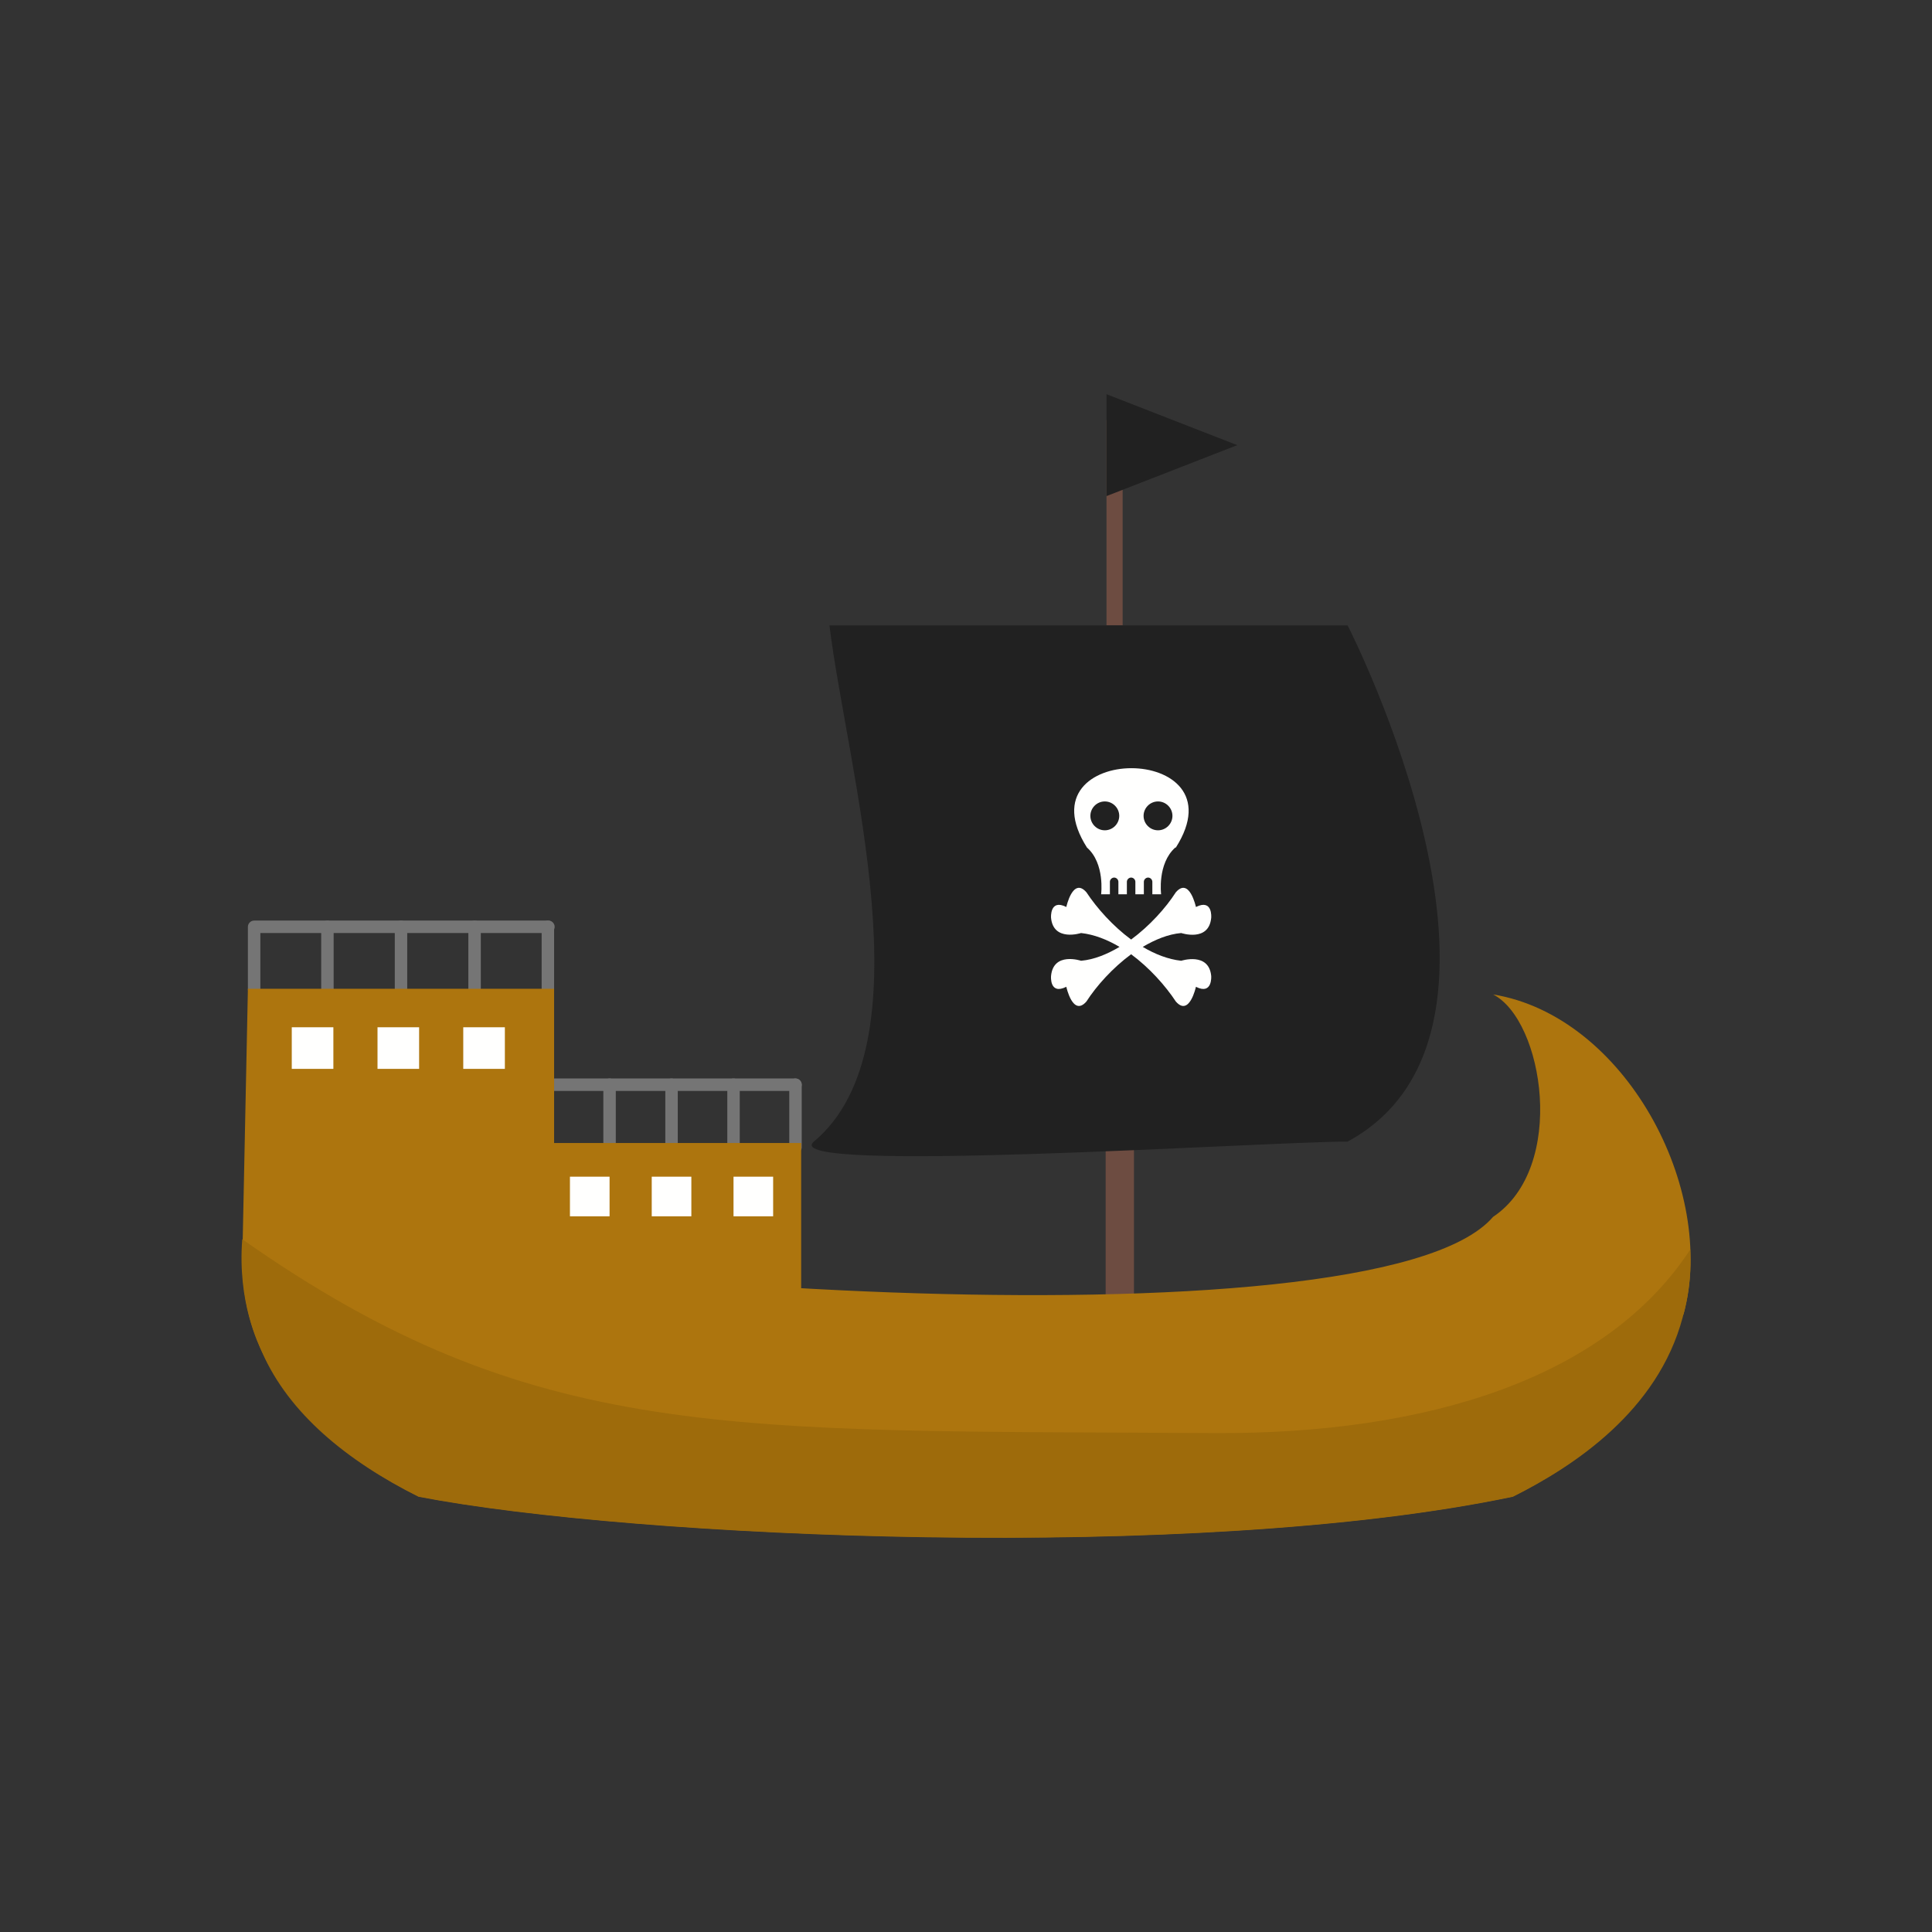 <?xml version="1.0" encoding="UTF-8"?>
<!DOCTYPE svg PUBLIC "-//W3C//DTD SVG 1.1//EN" "http://www.w3.org/Graphics/SVG/1.1/DTD/svg11.dtd">
<!-- Creator: CorelDRAW -->
<svg xmlns="http://www.w3.org/2000/svg" xml:space="preserve" width="6.827in" height="6.827in" style="shape-rendering:geometricPrecision; text-rendering:geometricPrecision; image-rendering:optimizeQuality; fill-rule:evenodd; clip-rule:evenodd"
viewBox="0 0 6.827 6.827"
 xmlns:xlink="http://www.w3.org/1999/xlink">
 <rect x="0" y="0" width="6.827" height="6.827" fill="#333333" stroke="none"/>
 <defs>
  <style type="text/css">
   <![CDATA[
    .fil6 {fill:none}
    .fil3 {fill:#212121}
    .fil4 {fill:#9E6B0B}
    .fil1 {fill:#AD750E}
    .fil5 {fill:#FFFFFE}
    .fil2 {fill:#6D4C41;fill-rule:nonzero}
    .fil0 {fill:#757575;fill-rule:nonzero}
   ]]>
  </style>
 </defs>
 <g id="Layer_x0020_1">
  <g id="_256024376">
   <g>
    <path id="_256027472" class="fil0" d="M2.833 3.833c0,-0.012 -0.01,-0.022 -0.022,-0.022 -0.012,0 -0.022,0.01 -0.022,0.022l0 0.221c0,0.012 0.01,0.022 0.022,0.022 0.012,0 0.022,-0.01 0.022,-0.022l0 -0.221z"/>
    <path id="_256027064" class="fil0" d="M2.176 3.833c0,-0.012 -0.01,-0.022 -0.022,-0.022 -0.012,0 -0.022,0.01 -0.022,0.022l0 0.221c0,0.012 0.01,0.022 0.022,0.022 0.012,0 0.022,-0.01 0.022,-0.022l0 -0.221z"/>
    <path id="_256027424" class="fil0" d="M2.395 3.833c0,-0.012 -0.01,-0.022 -0.022,-0.022 -0.012,0 -0.022,0.01 -0.022,0.022l0 0.221c0,0.012 0.01,0.022 0.022,0.022 0.012,0 0.022,-0.01 0.022,-0.022l0 -0.221z"/>
    <path id="_256027376" class="fil0" d="M2.614 3.833c0,-0.012 -0.01,-0.022 -0.022,-0.022 -0.012,0 -0.022,0.01 -0.022,0.022l0 0.221c0,0.012 0.01,0.022 0.022,0.022 0.012,0 0.022,-0.01 0.022,-0.022l0 -0.221z"/>
    <path id="_256027544" class="fil0" d="M1.958 3.855l0.073 0 0.26 0 0.26 0 0.26 0c0.012,0 0.022,-0.01 0.022,-0.022 0,-0.012 -0.01,-0.022 -0.022,-0.022l-0.26 0 -0.26 0 -0.26 0 -0.073 0 0 0.044z"/>
   </g>
   <g>
    <path id="_256027496" class="fil0" d="M1.958 3.275c0,-0.012 -0.01,-0.022 -0.022,-0.022 -0.012,0 -0.022,0.01 -0.022,0.022l0 0.221c0,0.012 0.01,0.022 0.022,0.022 0.012,0 0.022,-0.01 0.022,-0.022l0 -0.221z"/>
    <path id="_256026272" class="fil0" d="M1.179 3.275c0,-0.012 -0.01,-0.022 -0.022,-0.022 -0.012,0 -0.022,0.01 -0.022,0.022l0 0.221c0,0.012 0.01,0.022 0.022,0.022 0.012,0 0.022,-0.01 0.022,-0.022l0 -0.221z"/>
    <path id="_256026680" class="fil0" d="M1.439 3.275c0,-0.012 -0.01,-0.022 -0.022,-0.022 -0.012,0 -0.022,0.01 -0.022,0.022l0 0.221c0,0.012 0.01,0.022 0.022,0.022 0.012,0 0.022,-0.01 0.022,-0.022l0 -0.221z"/>
    <path id="_256026464" class="fil0" d="M1.699 3.275c0,-0.012 -0.01,-0.022 -0.022,-0.022 -0.012,0 -0.022,0.01 -0.022,0.022l0 0.221c0,0.012 0.01,0.022 0.022,0.022 0.012,0 0.022,-0.01 0.022,-0.022l0 -0.221z"/>
    <path id="_256026440" class="fil0" d="M0.876 3.496c0,0.012 0.01,0.022 0.022,0.022 0.012,0 0.022,-0.01 0.022,-0.022l0 -0.199 0.238 0 0.26 0 0.26 0 0.26 0c0.012,0 0.022,-0.01 0.022,-0.022 0,-0.012 -0.01,-0.022 -0.022,-0.022l-0.26 0 -0.26 0 -0.26 0 -0.26 0c-0.012,0 -0.022,0.01 -0.022,0.022l0 0.221z"/>
   </g>
   <polygon id="_256026824" class="fil1" points="0.876,3.494 1.958,3.494 1.958,4.563 0.876,4.563 0.856,4.461 "/>
   <path id="_256026392" class="fil2" d="M4.007 4.059c0,-0.053 -0.022,-0.095 -0.05,-0.095 -0.028,0 -0.05,0.043 -0.05,0.095l0 0.612c0,0.053 0.022,0.095 0.05,0.095 0.027,0 0.05,-0.043 0.05,-0.095l0 -0.612z"/>
   <polygon id="_256026344" class="fil2" points="3.91,2.21 3.91,1.484 3.967,1.484 3.967,2.21 "/>
   <polygon id="_256025408" class="fil3" points="4.372,1.573 3.91,1.753 3.91,1.393 "/>
   <path id="_256025816" class="fil1" d="M5.948 4.645l-0.002 0c-0.069,0.275 -0.292,0.489 -0.6,0.643 -1.118,0.235 -3.105,0.147 -3.867,0 -0.436,-0.218 -0.7,-0.556 -0.602,-1.015 0.615,0.259 3.979,0.516 4.399,0.027 0.262,-0.175 0.178,-0.695 -3.93701e-006,-0.786 0.465,0.076 0.793,0.686 0.673,1.13z"/>
   <path id="_256025600" class="fil3" d="M2.931 2.21l1.831 0c0,0 0.732,1.427 0,1.824 -0.294,0 -2.024,0.116 -1.886,0 0.408,-0.342 0.117,-1.316 0.055,-1.824z"/>
   <path id="_256025336" class="fil4" d="M0.856 4.379c-0.017,0.222 0.056,0.367 0.071,0.401 0.094,0.213 0.296,0.381 0.552,0.509 0.762,0.147 2.749,0.235 3.867,0 0.216,-0.108 0.512,-0.303 0.6,-0.634 0.038,-0.134 0.025,-0.228 0.027,-0.24 -0.297,0.455 -0.93,0.654 -1.687,0.649 -1.705,-0.011 -2.401,0.038 -3.43,-0.685z"/>
   <path id="_256026008" class="fil5" d="M4.143 2.883c0,0.028 -0.023,0.051 -0.051,0.051 -0.028,0 -0.051,-0.023 -0.051,-0.051 0,-0.028 0.023,-0.051 0.051,-0.051 0.028,0 0.051,0.023 0.051,0.051zm0.012 0.112c0.238,-0.374 -0.552,-0.374 -0.314,0 0.064,0.056 0.05,0.165 0.05,0.165l0.031 0 0 -0.044c0,-0.008 0.007,-0.015 0.015,-0.015 0.008,0 0.015,0.007 0.015,0.015l0 0.044 0.03 0 0 -0.044c0,-0.008 0.007,-0.015 0.015,-0.015 0.008,0 0.015,0.007 0.015,0.015l0 0.044 0.03 0 0 -0.044c0,-0.008 0.007,-0.015 0.015,-0.015 0.008,0 0.015,0.007 0.015,0.015l0 0.044 0.031 0c0,0 -0.014,-0.108 0.05,-0.165zm-0.2 -0.112c0,0.028 -0.023,0.051 -0.051,0.051 -0.028,0 -0.051,-0.023 -0.051,-0.051 0,-0.028 0.023,-0.051 0.051,-0.051 0.028,0 0.051,0.023 0.051,0.051z"/>
   <path id="_256025504" class="fil5" d="M4.28 3.243c0,0 0.006,-0.068 -0.054,-0.038 0,0 -0.023,-0.107 -0.071,-0.052 -0.036,0.056 -0.093,0.119 -0.158,0.167 -0.065,-0.048 -0.121,-0.111 -0.158,-0.167 -0.048,-0.055 -0.071,0.052 -0.071,0.052 -0.059,-0.03 -0.054,0.038 -0.054,0.038 0.008,0.086 0.106,0.054 0.106,0.054 0.046,0.005 0.092,0.023 0.136,0.049 -0.044,0.026 -0.09,0.045 -0.136,0.049 0,0 -0.098,-0.033 -0.106,0.054 0,0 -0.006,0.068 0.054,0.038 0,0 0.023,0.107 0.071,0.052 0.036,-0.056 0.093,-0.119 0.158,-0.167 0.065,0.048 0.121,0.111 0.158,0.167 0.048,0.055 0.071,-0.052 0.071,-0.052 0.059,0.03 0.054,-0.038 0.054,-0.038 -0.008,-0.086 -0.106,-0.054 -0.106,-0.054 -0.046,-0.005 -0.092,-0.023 -0.136,-0.049 0.044,-0.026 0.09,-0.045 0.136,-0.049 0,0 0.098,0.033 0.106,-0.054z"/>
   <rect id="_256024952" class="fil1" x="1.871" y="4.039" width="0.96" height="0.698"/>
   <g>
    <rect id="_256024808" class="fil5" x="1.031" y="3.63" width="0.147" height="0.147"/>
    <rect id="_256024736" class="fil5" x="1.334" y="3.63" width="0.147" height="0.147"/>
    <rect id="_256024712" class="fil5" x="1.637" y="3.63" width="0.147" height="0.147"/>
   </g>
   <g>
    <rect id="_256025216" class="fil5" x="2.014" y="4.158" width="0.14" height="0.14"/>
    <rect id="_256025168" class="fil5" x="2.303" y="4.158" width="0.14" height="0.14"/>
    <rect id="_256023992" class="fil5" x="2.592" y="4.158" width="0.14" height="0.14"/>
   </g>
  </g>
 </g>
 <rect class="fil6" width="6.827" height="6.827"/>
</svg>
